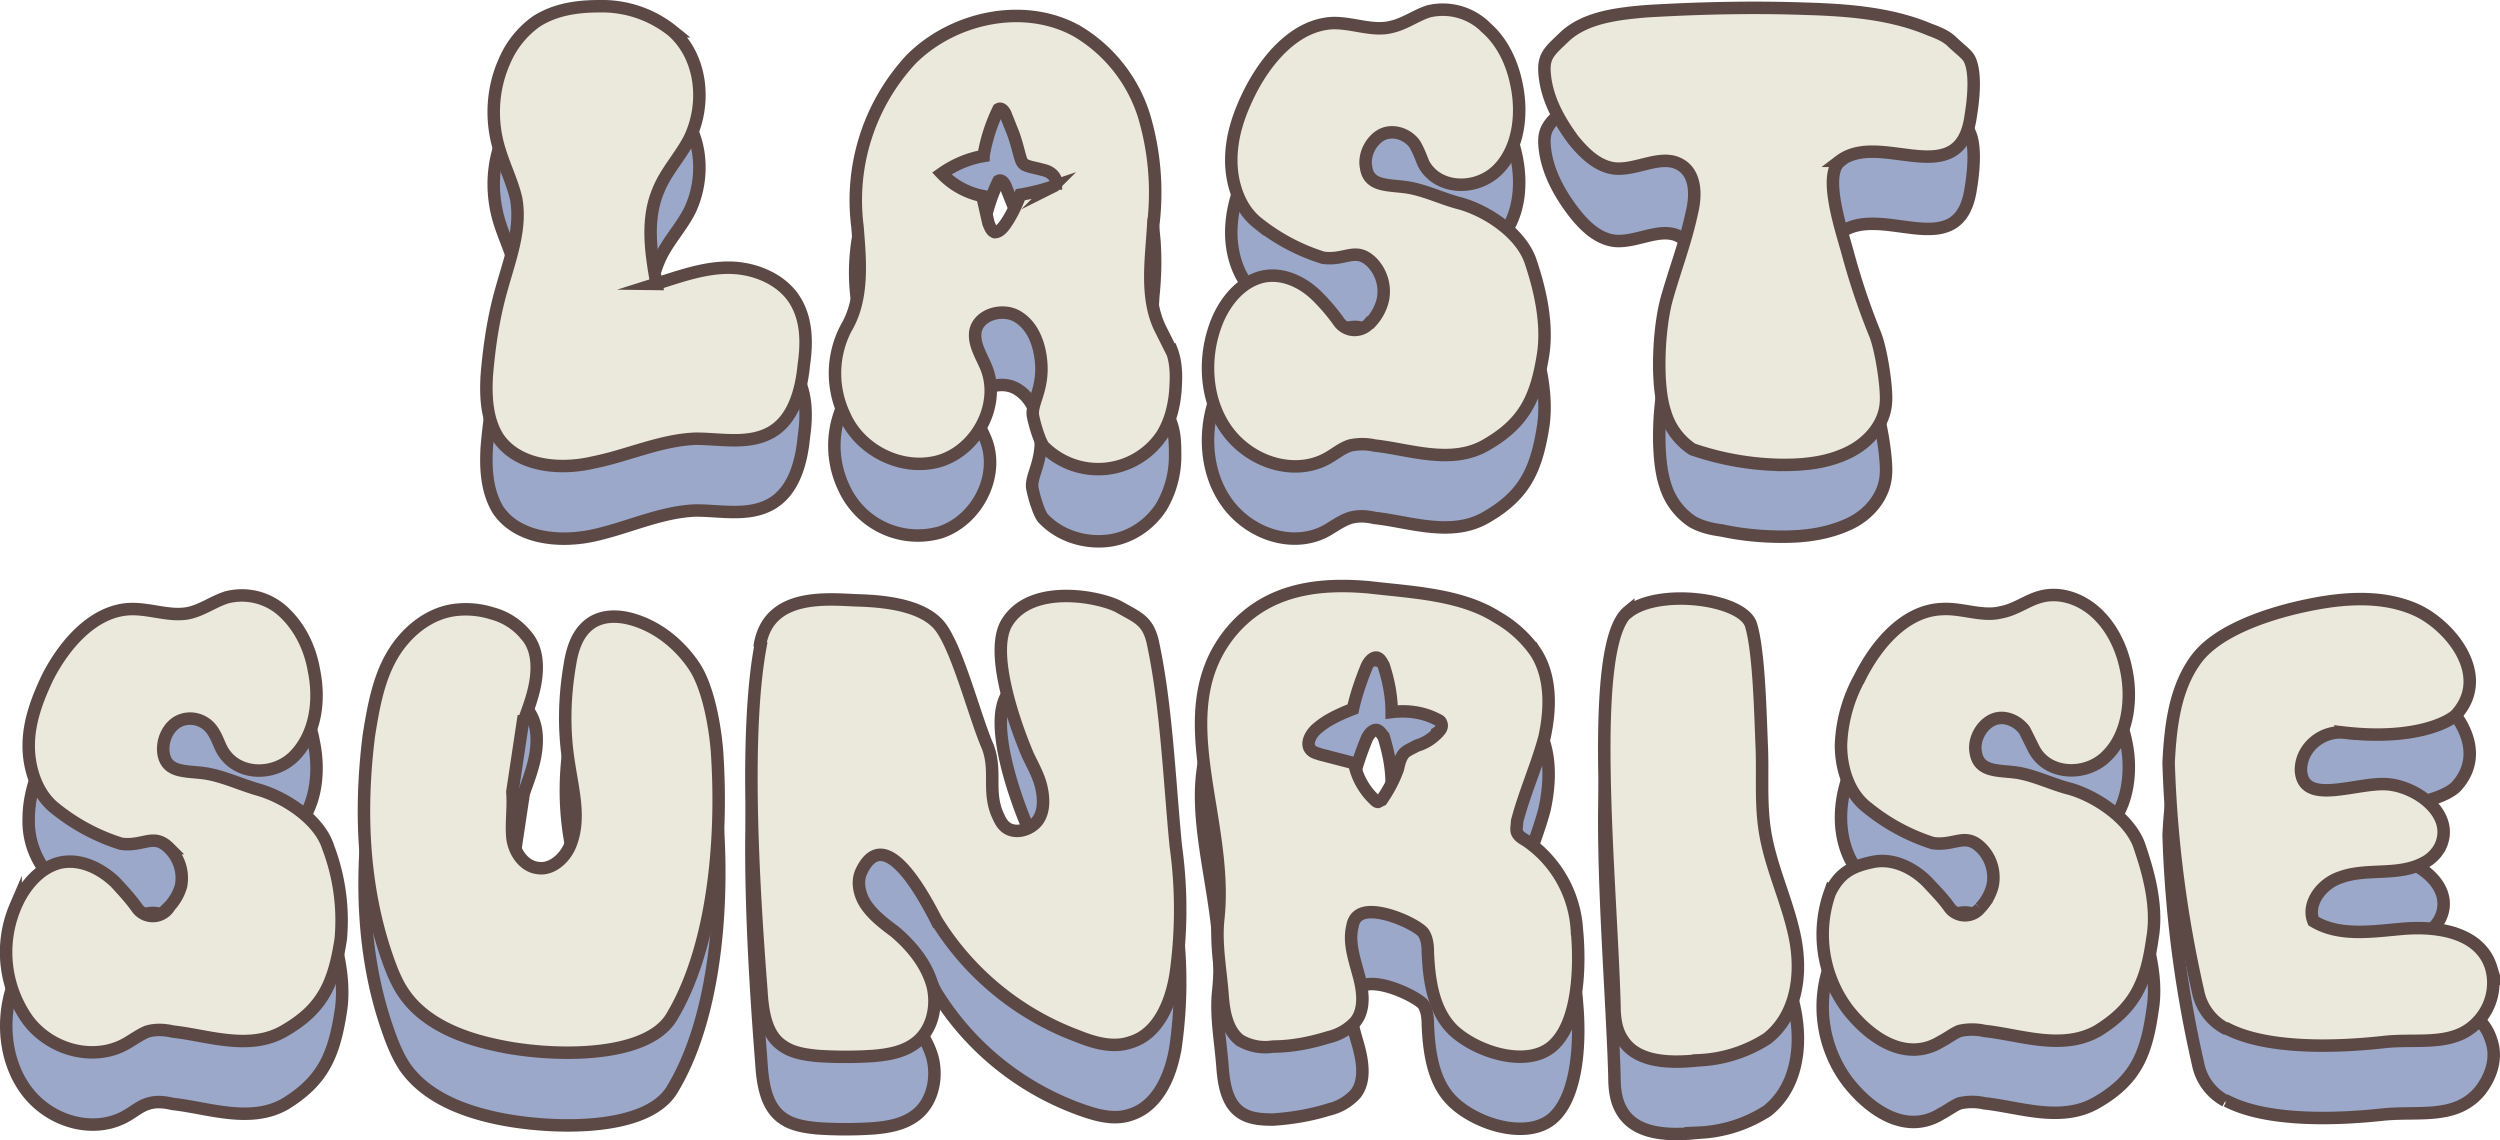 <svg xmlns="http://www.w3.org/2000/svg" id="Layer_2" data-name="Layer 2" viewBox="0 0 400.6 182.7"><g id="Layer_2-2" stroke="#5c4945" stroke-miterlimit="10" stroke-width="2" data-name="Layer 2"><path fill="#9ca8c9" d="M105.2 57c-.9-5-1.7-10.2.3-15 1.2-3 3.5-5.3 5-8.2 2.7-5.6 2-13-2.7-17.2a18 18 0 0 0-11.8-4c-3.5-.1-7 .4-10 2.4a15 15 0 0 0-5.2 6.5c-2 4.5-2.2 9.6-.7 14.3.8 2.5 2 5 2.6 7.6.9 4.8-1 9.6-2.3 14.3-1.3 4.6-2 9.3-2.4 14-.2 3.4 0 7 1.8 10 3.1 4.6 9.8 5.3 15.3 4.1 5.5-1.2 10.8-3.8 16.4-4 4 0 8.4 1 12-1 3.6-2 4.9-6.5 5.3-10.7.5-3.4.5-7-1.2-10-2-3.7-6.4-5.5-10.5-5.6s-8.2 1.4-12 2.6zm114.3 6.2a3.1 3.1 0 0 1-5-.1c-1-1.4-2.1-2.7-3.4-4-2.3-2.3-5.5-3.9-8.6-3.2-3.4.6-6 3.7-7.4 7-2.5 6-2 13.4 2 18.3s11 6.7 16 3.5c1-.6 2-1.3 3.2-1.7 1.3-.4 2.7-.3 4 0 5.6.6 12.4 3.2 18-.2 6-3.5 7.9-7.5 9-14.6.8-5.6-1-11.6-2-14.7-1.5-4.5-7-8-11.3-9.3-2.8-.8-5.8-2.2-8.7-2.6s-6-.1-6.4-3.2c-.4-2.1.8-4.4 2.5-5.2s4.1-.2 5.3 1.5c.6 1 1 2 1.4 3 2.3 4.4 8.5 4.5 11.9 1s4-8.8 3-13.6c-.7-3.5-2.3-6.8-4.8-9.2a9.8 9.8 0 0 0-9.2-2.5c-2 .6-3.8 2-6 2.5-3 .7-6.3-.7-9.5-.6-5.8.2-10.4 5.5-13.2 11-1.7 3.4-3 7-3 11 0 3.7 1.3 7.7 4.2 10a32 32 0 0 0 10.5 5.6c3.6.4 5.2-1.8 7.8.7a6.7 6.7 0 0 1 1.8 6.1 8 8 0 0 1-2 3.5zM27 157.2a3.1 3.1 0 0 1-5.1-.2c-1-1.4-2.2-2.7-3.4-4-2.4-2.3-5.6-3.9-8.7-3.2-3.3.6-5.9 3.7-7.3 7-2.5 6-1.9 13.4 2 18.3s11 6.7 16.1 3.5c1-.6 2-1.4 3-1.7 1.4-.5 2.8-.3 4.1 0 5.6.6 12.4 3.2 18 0 6-3.7 7.8-7.7 8.9-14.8.9-5.6-1-11.7-2-14.7-1.4-4.5-7-8-11.3-9.3-2.8-.8-5.7-2.2-8.6-2.6s-6-.1-6.5-3.2c-.3-2.1.8-4.4 2.6-5.2s4-.2 5.2 1.5c.7 1 1 2 1.5 3 2.3 4.4 8.5 4.5 11.8 1.2s4-9 3-13.8c-.6-3.5-2.2-7-4.7-9.2a9.8 9.8 0 0 0-9.2-2.5c-2 .6-3.9 2-6 2.5-3 .7-6.3-.7-9.5-.6-5.8.2-10.5 5.5-13.3 11-1.6 3.4-3 7-3 11a13 13 0 0 0 4.2 10 32 32 0 0 0 10.6 5.6c3.6.4 5.2-1.8 7.7.7a6.7 6.7 0 0 1 1.9 6.1 8 8 0 0 1-2.1 3.5zm290.3-.2a3.1 3.1 0 0 1-5 0c-1-1.5-2.2-2.8-3.5-4-2.3-2.4-5.5-4-8.6-3.3-3.4.7-5.4 1.7-7 5a20 20 0 0 0 3 18.8c4 5 9.6 8.2 14.8 5 1-.5 2-1.3 3-1.7a9 9 0 0 1 4 0c5.7.6 12.4 3.2 18.1-.2 6-3.5 7.8-7.5 8.8-14.6 1-5.6-1-11.6-2-14.7-1.4-4.5-7-8.1-11.2-9.3-2.8-.7-5.8-2.2-8.6-2.6s-6 0-6.5-3.2c-.4-2 .8-4.3 2.6-5.2s4-.2 5.2 1.5c.6 1 1 2.1 1.5 3.1 2.2 4.3 8.5 4.4 11.8 1 3.3-3.3 4-9 3-13.7-.7-3.5-2.3-6.8-4.8-9s-6-3.6-9.2-2.7c-2 .6-3.8 2-6 2.5-3 .8-6.3-.7-9.5-.6-5.8.3-10.4 5.5-13.2 11-1.7 3.4-3 7-3 10.9 0 3.8 1.3 7.8 4.2 10a32 32 0 0 0 10.5 5.7c3.6.5 5.2-1.8 7.8.7a6.7 6.7 0 0 1 1.8 6.1 8 8 0 0 1-2 3.6zM187.6 67.6c-.5-1.3-1.3-2.4-1.8-3.7-2.3-5-1.3-10.8-1-16.4.6-5.8.4-11.8-1.5-17.4a24.2 24.2 0 0 0-10.7-13.5c-8.4-4.8-19.8-2.3-26.7 4.5a33.2 33.2 0 0 0-8.6 26.8c.4 5 1 11-1.5 15.7a15.6 15.6 0 0 0-.6 14.5 13 13 0 0 0 15.5 7.2c6-2 9.6-9.3 7.2-15-.8-1.9-2-3.7-1.7-5.6.5-2.7 4.3-3.8 6.7-2.4s3.5 4.2 3.8 7c.5 4.5-1.5 6.8-1.3 8.8.2 1.2 1 4 1.7 4.9 2.5 2.7 6.3 4 10 3.7s7-2.4 9-5.5a16 16 0 0 0 2.2-8c0-2 0-3.8-.7-5.6zM169.2 41c0 .2-.3.4-.5.4a25 25 0 0 1-5.2 1.4c-.7 1.7-1.5 3.4-2.6 5-.4.5-.9 1-1.5 1-.6-.2-.8-.9-1-1.4l-1-4.4c-2.5-.5-4.8-1.8-6.5-3.6 2-1.4 4.3-2.4 6.7-2.8A27 27 0 0 1 160 29c.5-.3 1 .4 1.2 1l1.2 3c1.1 3.2 1 4.4 1.8 5l2.8.7c1 .2 1.9.7 2.2 1.6v.6zm125.7-3.7c-2.9 2.3.3 11.5 1.2 15 1.2 4.2 2.6 8.5 4.3 12.7 1 2.2 2 8.7 1.8 11-.2 3.5-2.7 6.5-6 8s-6.8 2-10.5 2c-3.3 0-6.6-.3-9.8-1-1.6-.2-3.3-.6-4.7-1.4a10.7 10.7 0 0 1-4.4-6c-1.5-4.6-1-13.6.3-18.2s3-9.1 4-13.7c.7-2.8.7-6.4-2-7.8-3-1.6-6.8 1-10.3.7-2.8-.3-5-2.5-6.7-4.7-2.2-2.9-4-6.2-4.5-9.7s.5-4.3 3.2-6.8c3.3-3 8.3-3.7 13-4 8.4-.5 17-.7 25.5-.4 6.7.2 13.6.7 19.8 3.2 1.3.6 2.7 1 3.7 2 1.6 1.6 2.4 2 2.8 3 1 2 .7 6 .2 9-.3 2-1 4.4-3 5.6-4.7 2.8-13-2.3-18 1.6zm-211 89.9c.8-2.3 1.7-4.5 2-7s0-4.9-1.6-6.8A10.4 10.4 0 0 0 79 110a14 14 0 0 0-5.6-.7c-4.5.5-8.3 3.6-10.5 7.5s-3 8.3-3.7 12.8c-1.5 12-1 24.3 3 35.6.7 2 1.5 4 2.7 5.8 3.3 4.7 9.1 7 14.8 8.2 8 1.7 23.8 2.4 28-4.6 6.5-10.7 8.3-27.6 7.3-42.4-.3-4-1.4-10.5-3.7-13.8s-5.7-6.2-9.7-7.4c-2.3-.7-5-.8-7 .6-2 1.5-2.8 4.2-3.2 6.7-.9 5.2-1 10.6-.1 16 .6 4.1 1.8 8.5.3 12.5-.8 2.2-3 4.3-5.2 4-2.4-.2-4-2.7-4.2-5s.2-4.8 0-7.2l1.7-11.3zm38-12.4c-2.6 13.8-1.3 37.5.1 55.5.2 3.2.7 6.9 3.3 8.8 1.6 1.2 3.7 1.5 5.7 1.7 3 .2 6 .2 9 0 2.3-.2 4.7-.6 6.6-2 2.8-2 3.7-6 2.8-9.4-1-3.4-3.3-6.2-6-8.5-1.6-1.2-3.2-2.4-4.4-4s-1.8-3.8-1-5.6c2.8-6 7.3-1.5 12 7.7a45 45 0 0 0 22.6 18.6c2.7 1 5.8 2 8.6 1 4.4-1.4 6.5-6.4 7.2-11a74 74 0 0 0 0-20.5c-1-10.3-1.5-22.6-3.7-32.7-.8-3.5-2.5-3.9-5.3-5.5s-14-4-18 2.4c-3 4.7 1.3 16.6 3.3 21.3.8 1.7 1.8 3.4 2.2 5.3s.4 4-.8 5.4-3.6 2-5 .8c-.7-.6-1-1.5-1.4-2.3-1.4-3.7 0-6.7-1.4-10.5-2-4.5-4.7-15.2-7.5-19.1s-10-4.3-13.5-4.5c-4.8-.1-14-1.1-15.5 7.1zm139-5.1c-6.6 5.3-2.8 42.2-2.2 62.8 0 2 .2 4 1.3 5.7 2.3 3.7 7.7 3.8 12.2 3.3a22 22 0 0 0 11-3.5c4.8-3.8 5.6-10.5 4.4-16.3s-3.9-11.2-4.8-17c-.7-4.5-.3-9-.5-13.6-.2-4.5-.4-15-1.7-19.4-1.2-4.3-14.8-6-19.7-2zM375.7 129a6 6 0 0 0-7 6c.3 6 9.3 1.7 14.2 2.3s10.5 5 8.1 9.9a6 6 0 0 1-2.5 2.5c-4.2 2.4-9.2 1-13.5 2.5-3 1-5.4 4.2-4.3 7 4.3 2.6 9.7 1.6 14.7 1.2 5.5-.4 12.1.7 13.8 6.3 1 2.8 0 5.8-1.8 8.1-3.9 4.7-9.9 3.2-15.6 3.8-7.3.8-18.5 1.2-25-2.2h-.2a8.6 8.6 0 0 1-4.4-6 191 191 0 0 1-4.7-36.6c.3-5.9 1-12.2 4.6-16.8 3.6-4.6 11.8-7.2 17.6-8.4 5.7-1.3 12-1.8 17.4.7s12.1 10.4 6.6 16.6c-1 1.3-6.7 4.3-18 3zm-123 31.8a18.7 18.7 0 0 0-8-14.4c-.6-.4-1.3-.8-1.6-1.4-.2-.6 0-1.2 0-1.8 1.2-4.6 3.2-9 4.4-13.5 1-4.6 1.1-9.8-1.5-13.8-1.5-2.3-3.8-4-6.1-5.5-5.8-3.6-13.8-4-20.6-4.7-7-.7-16.5-.3-22.7 8-9.4 12.7.4 29.2-1.4 45.2-.4 4 .4 8 .7 12.1.2 2.7.7 5.7 2.8 7.2 1.5 1.1 3.5 1.2 5.3 1.2 3-.2 6-.7 8.9-1.6a8.4 8.4 0 0 0 4.3-2.5c1.6-2 1.2-5 .5-7.6-.7-2.5-1.6-5-1-7.6.1-.7.4-1.4 1-1.8 2.4-2 9.4 1.4 10.4 2.7.6 1 .7 2.2.7 3.3.2 4.5.9 9.4 4.2 12.4 4 3.7 12.1 6 16 2.3 4-3.8 4.2-12.8 3.7-18.2zM230.3 129c-1 1-2 1.7-3.3 2.2-.7.3-1.5.6-2 1.1-.6.6-.8 1.6-1 2.4-.6 1.8-1.5 3.5-2.6 5-.2.1-.3.3-.6.3l-.6-.3a11 11 0 0 1-3.2-5.8l-5.4-1.4c-.6-.2-1.1-.3-1.5-.8-1-1 0-2.6 1-3.5 1.5-1.2 3.4-2 5.7-3 .5-2.3 1.3-4.6 2.2-6.8.3-.7 1-1.6 1.7-1.4.5.2.7.7 1 1 .8 2.6 1.3 5 1.3 7.7 2.5-.4 5 0 7.3 1.1.2.2.5.3.6.6.3.5 0 1.2-.6 1.6z"/><path fill="#ebe9db" d="M105.2 45.5c-.9-5-1.7-10.3.3-15 1.2-3 3.5-5.4 5-8.3 2.7-5.6 2-13-2.7-17.2A18 18 0 0 0 96 1c-3.5 0-7 .5-10 2.4a15 15 0 0 0-5.2 6.5c-2 4.5-2.2 9.7-.7 14.3.8 2.6 2 5 2.6 7.6.9 4.8-1 9.7-2.3 14.4-1.3 4.5-2 9.2-2.4 14-.2 3.4 0 7 1.8 9.9 3.1 4.6 9.8 5.3 15.3 4 5.5-1.1 10.8-3.6 16.4-3.8 4 0 8.4 1 12-1 3.6-2 4.9-6.6 5.3-10.8.5-3.4.5-7-1.2-10-2-3.6-6.4-5.5-10.5-5.6s-8.2 1.4-12 2.6zm114.3 6.2a3.1 3.1 0 0 1-5-.2c-1-1.4-2.1-2.7-3.4-4-2.3-2.3-5.5-3.8-8.6-3.2-3.4.7-6 3.7-7.4 7-2.5 6-2 13.4 2 18.3s11 6.7 16 3.6c1-.6 2-1.4 3.2-1.8a9 9 0 0 1 4 0c5.6.6 12.4 3.2 18-.2 6-3.5 7.9-7.5 9-14.6.8-5.6-1-11.6-2-14.6-1.5-4.6-7-8.2-11.3-9.4-2.8-.7-5.8-2.2-8.7-2.6s-6-.1-6.4-3.2c-.4-2 .8-4.3 2.5-5.2s4.1-.2 5.3 1.5c.6 1 1 2.1 1.4 3.1 2.3 4.3 8.5 4.4 11.9 1s4-9 3-13.7c-.7-3.5-2.3-6.8-4.8-9a9.8 9.8 0 0 0-9.2-2.7c-2 .6-3.8 2-6 2.5-3 .8-6.3-.7-9.5-.6-5.8.3-10.4 5.5-13.2 11-1.7 3.4-3 7-3 11 0 3.7 1.3 7.7 4.2 10a32 32 0 0 0 10.5 5.6c3.6.5 5.2-1.8 7.8.7a6.7 6.7 0 0 1 1.8 6 8 8 0 0 1-2 3.7zM27 145.5a3.1 3.1 0 0 1-5.1-.1c-1-1.4-2.2-2.7-3.4-4-2.4-2.3-5.6-3.8-8.7-3.2-3.3.7-5.9 3.7-7.3 7a18.7 18.7 0 0 0 2 18.3c3.8 5 11 6.7 16.1 3.5 1-.6 2-1.3 3-1.7 1.4-.4 2.8-.3 4.1 0 5.6.6 12.4 3.2 18-.2 6-3.5 7.8-7.5 8.9-14.6a33 33 0 0 0-2-14.7c-1.4-4.5-7-8.1-11.3-9.3-2.8-.8-5.7-2.2-8.6-2.6s-6 0-6.5-3.2c-.3-2.1.8-4.4 2.6-5.2s4-.2 5.2 1.5c.7 1 1 2 1.5 3 2.3 4.4 8.5 4.5 11.8 1s4-8.8 3-13.6c-.6-3.5-2.2-6.8-4.7-9.2a9.8 9.8 0 0 0-9.2-2.5c-2 .6-3.9 2-6 2.5-3 .7-6.3-.7-9.5-.6-5.8.2-10.5 5.5-13.3 11-1.6 3.4-3 7-3 10.9 0 3.8 1.4 7.8 4.2 10a32 32 0 0 0 10.6 5.7c3.6.5 5.2-1.8 7.7.7A6.7 6.7 0 0 1 29 142a8 8 0 0 1-2.1 3.5zm290.3 0a3.1 3.1 0 0 1-5-.2c-1-1.4-2.2-2.6-3.5-4-2.3-2.3-5.5-3.8-8.6-3.2-3.4.7-5.4 1.7-7 5a20 20 0 0 0 3 18.8c4 5 9.6 8.2 14.8 5 1-.5 2-1.3 3-1.7a9 9 0 0 1 4 0c5.7.6 12.4 3.2 18.1 0 6-3.7 7.8-7.7 8.8-14.8 1-5.6-1-11.6-2-14.6-1.4-4.5-7-8.2-11.2-9.4-2.8-.7-5.8-2.2-8.6-2.6s-6 0-6.5-3.2c-.4-2 .8-4.3 2.6-5.2s4 0 5.2 1.6l1.5 3c2.2 4.3 8.5 4.5 11.8 1 3.3-3.3 4-9 3-13.7-.7-3.5-2.3-6.8-4.8-9.1s-6-3.5-9.2-2.5c-2 .6-3.8 2-6 2.4-3 .8-6.3-.7-9.5-.5-5.8.2-10.4 5.4-13.2 11a24 24 0 0 0-3 10.8c0 3.8 1.3 7.8 4.2 10a32 32 0 0 0 10.5 5.7c3.6.5 5.2-1.8 7.8.8a6.7 6.7 0 0 1 1.8 6 8 8 0 0 1-2 3.6zM187.6 56l-1.8-3.6c-2.3-5-1.3-11-1-16.4a43 43 0 0 0-1.5-17.5A24.2 24.2 0 0 0 172.6 5C164.2.3 152.8 2.7 146 9.5a33.2 33.2 0 0 0-8.6 26.8c.4 5 1 11-1.5 15.7a15.6 15.6 0 0 0-.6 14.5c2.5 5.8 9.5 9.2 15.5 7.3 6-2 9.6-9.3 7.2-15-.8-1.9-2-3.7-1.7-5.7.5-2.7 4.3-3.8 6.7-2.4s3.5 4.2 3.8 7c.5 4.5-1.5 6.8-1.3 8.8.2 1.2 1 4 1.7 5a12.3 12.3 0 0 0 19-1.8c1.5-2.4 2.1-5.3 2.2-8.1.1-1.9 0-3.8-.7-5.6zm-18.4-26.6c0 .3-.3.4-.5.5a33 33 0 0 1-5.2 1.3c-.7 1.8-1.5 3.5-2.6 5-.4.5-.9 1-1.5 1-.6-.2-.8-1-1-1.4l-1-4.4c-2.5-.5-4.8-1.8-6.5-3.6 2-1.4 4.3-2.4 6.7-2.8a27 27 0 0 1 2.4-7.5c.5-.3 1 .4 1.2 1l1.2 3c1.1 3.2 1 4.4 1.8 4.9.8.4 1.8.5 2.8.8 1 .2 1.9.7 2.2 1.7v.5zm125.7-3.6c-2.9 2.2.3 11.4 1.2 14.8 1.2 4.4 2.6 8.6 4.3 12.8 1 2.3 2 8.7 1.8 11.1-.2 3.4-2.7 6.4-6 8s-6.8 2-10.5 2a46 46 0 0 1-14.5-2.5 10.7 10.7 0 0 1-4.4-6c-1.5-4.5-1-13.6.3-18.2s3-9 4-13.7c.7-2.8.7-6.4-2-7.8-3-1.6-6.8 1-10.3.7-2.8-.3-5-2.5-6.7-4.6-2.2-3-4-6.2-4.5-9.8s.5-4.2 3.2-6.8c3.3-3 8.3-3.6 13-4 8.4-.5 17-.7 25.5-.4 6.7.2 13.6.7 19.8 3.3 1.3.5 2.7 1 3.7 2 1.6 1.5 2.4 2 2.8 2.8 1 2 .7 6 .2 9-.3 2.2-1 4.5-3 5.7-4.7 2.8-13-2.2-18 1.6zm-211 89.8c.8-2.2 1.7-4.5 2-7s0-5-1.6-6.8a10.4 10.4 0 0 0-5.4-3.5 14 14 0 0 0-5.6-.6c-4.5.4-8.3 3.6-10.5 7.4s-3 8.4-3.7 12.8c-1.5 12-1 24.3 3 35.7.7 2 1.5 4 2.7 5.7 3.3 4.7 9.1 7 14.8 8.2 8 1.8 23.8 2.4 28-4.5 6.5-10.8 8.3-27.6 7.3-42.5-.3-4-1.4-10.4-3.7-13.8s-5.7-6.2-9.7-7.4c-2.3-.7-5-.8-7 .7s-2.8 4-3.2 6.6c-.9 5.3-1 10.7-.1 16 .6 4 1.8 8.5.3 12.5-.8 2.3-3 4.3-5.2 4-2.4-.2-4-2.7-4.2-5s.2-4.8 0-7.2l1.7-11.3zm38-12.3c-2.6 13.7-1.3 37.4.1 55.4.2 3.3.7 7 3.3 8.8 1.6 1.2 3.7 1.5 5.7 1.7 3 .2 6 .2 9 0 2.3-.2 4.7-.6 6.6-2 2.8-2 3.7-6 2.8-9.4-1-3.4-3.3-6.2-6-8.5-1.6-1.2-3.2-2.4-4.4-4s-1.8-3.8-1-5.6c2.8-6 7.3-1.5 12 7.7a45 45 0 0 0 22.6 18.6c2.7 1.1 5.8 2 8.6 1 4.4-1.3 6.5-6.4 7.2-11a74 74 0 0 0 0-20.5c-1-10.3-1.5-22.6-3.7-32.7-.8-3.4-2.5-3.9-5.3-5.5s-14-4-18 2.4c-3 4.7 1.3 16.6 3.3 21.3.8 1.7 1.8 3.4 2.2 5.3s.4 4-.8 5.4-3.6 2-5 .8c-.7-.6-1-1.4-1.4-2.3-1.4-3.7 0-6.7-1.4-10.5-2-4.5-4.7-15.2-7.5-19.1s-10-4.3-13.5-4.4c-4.8-.2-14-1.2-15.5 7zm139-5.3c-6.6 5.4-2.8 42.3-2.2 63 0 1.9.2 4 1.3 5.6 2.3 3.7 7.7 3.8 12.2 3.3a22 22 0 0 0 11-3.5c4.8-3.8 5.6-10.5 4.4-16.3s-3.9-11.2-4.8-17c-.7-4.5-.3-9-.5-13.6-.2-4.5-.4-15-1.7-19.3-1.2-4.3-14.8-6-19.7-2.1zm114.8 19.4c-3.6-.4-7 2.4-7 6 .3 6 9.3 1.7 14.2 2.3s10.5 5.1 8.1 10c-.5 1-1.5 2-2.5 2.5-4.2 2.3-9.2.8-13.5 2.4-3 1-5.4 4.2-4.3 7 4.3 2.6 9.7 1.6 14.7 1.2 5.5-.4 12.1.7 13.8 6.3a9 9 0 0 1-1.8 8.2c-3.9 4.7-9.9 3-15.6 3.7-7.3.8-18.5 1.2-25-2.2h-.2a8.6 8.6 0 0 1-4.4-6 191 191 0 0 1-4.7-36.6c.3-5.9 1-12.1 4.6-16.8 3.6-4.6 11.8-7.2 17.6-8.4 5.7-1.2 12-1.7 17.4.7s12.1 10.4 6.6 16.7c-1 1.2-6.7 4.3-18 3zm-123 32a18.7 18.7 0 0 0-8-14.6c-.6-.4-1.3-.7-1.6-1.4-.2-.5 0-1.2 0-1.8 1.2-4.6 3.2-9 4.4-13.5 1-4.6 1.1-9.8-1.5-13.7a19 19 0 0 0-6.1-5.5c-5.8-3.7-13.8-4-20.6-4.8-7-.6-16.5-.3-22.7 8-9.4 12.7.4 29.3-1.4 45.3-.4 4 .4 8 .7 12 .2 2.7.7 5.7 2.8 7.3a8 8 0 0 0 5.3 1c3 0 6-.6 8.9-1.5a8.4 8.4 0 0 0 4.3-2.5c1.6-2 1.2-5 .5-7.5-.7-2.6-1.6-5.2-1-7.7.1-.7.4-1.4 1-1.8 2.4-1.8 9.4 1.4 10.4 2.8.6.9.7 2.1.7 3.2.2 4.5.9 9.4 4.2 12.5 4 3.6 12.1 6 16 2.2 4-3.8 4.2-12.7 3.7-18.2zm-22.4-31.9c-1 1-2 1.6-3.3 2-.7.4-1.5.7-2 1.2-.6.7-.8 1.6-1 2.5-.6 1.7-1.5 3.4-2.6 5l-.6.3c-.2 0-.4-.2-.6-.4a11 11 0 0 1-3.2-5.8l-5.4-1.4c-.6-.2-1.1-.3-1.5-.7-1-1 0-2.7 1-3.5 1.5-1.3 3.4-2.2 5.7-3.1.5-2.3 1.3-4.6 2.2-6.8.3-.7 1-1.6 1.7-1.4.5.2.7.7 1 1.2.8 2.4 1.3 5 1.3 7.5 2.5-.3 5 0 7.3 1.2.2.1.5.2.6.5.3.6 0 1.2-.6 1.6z"/></g></svg>